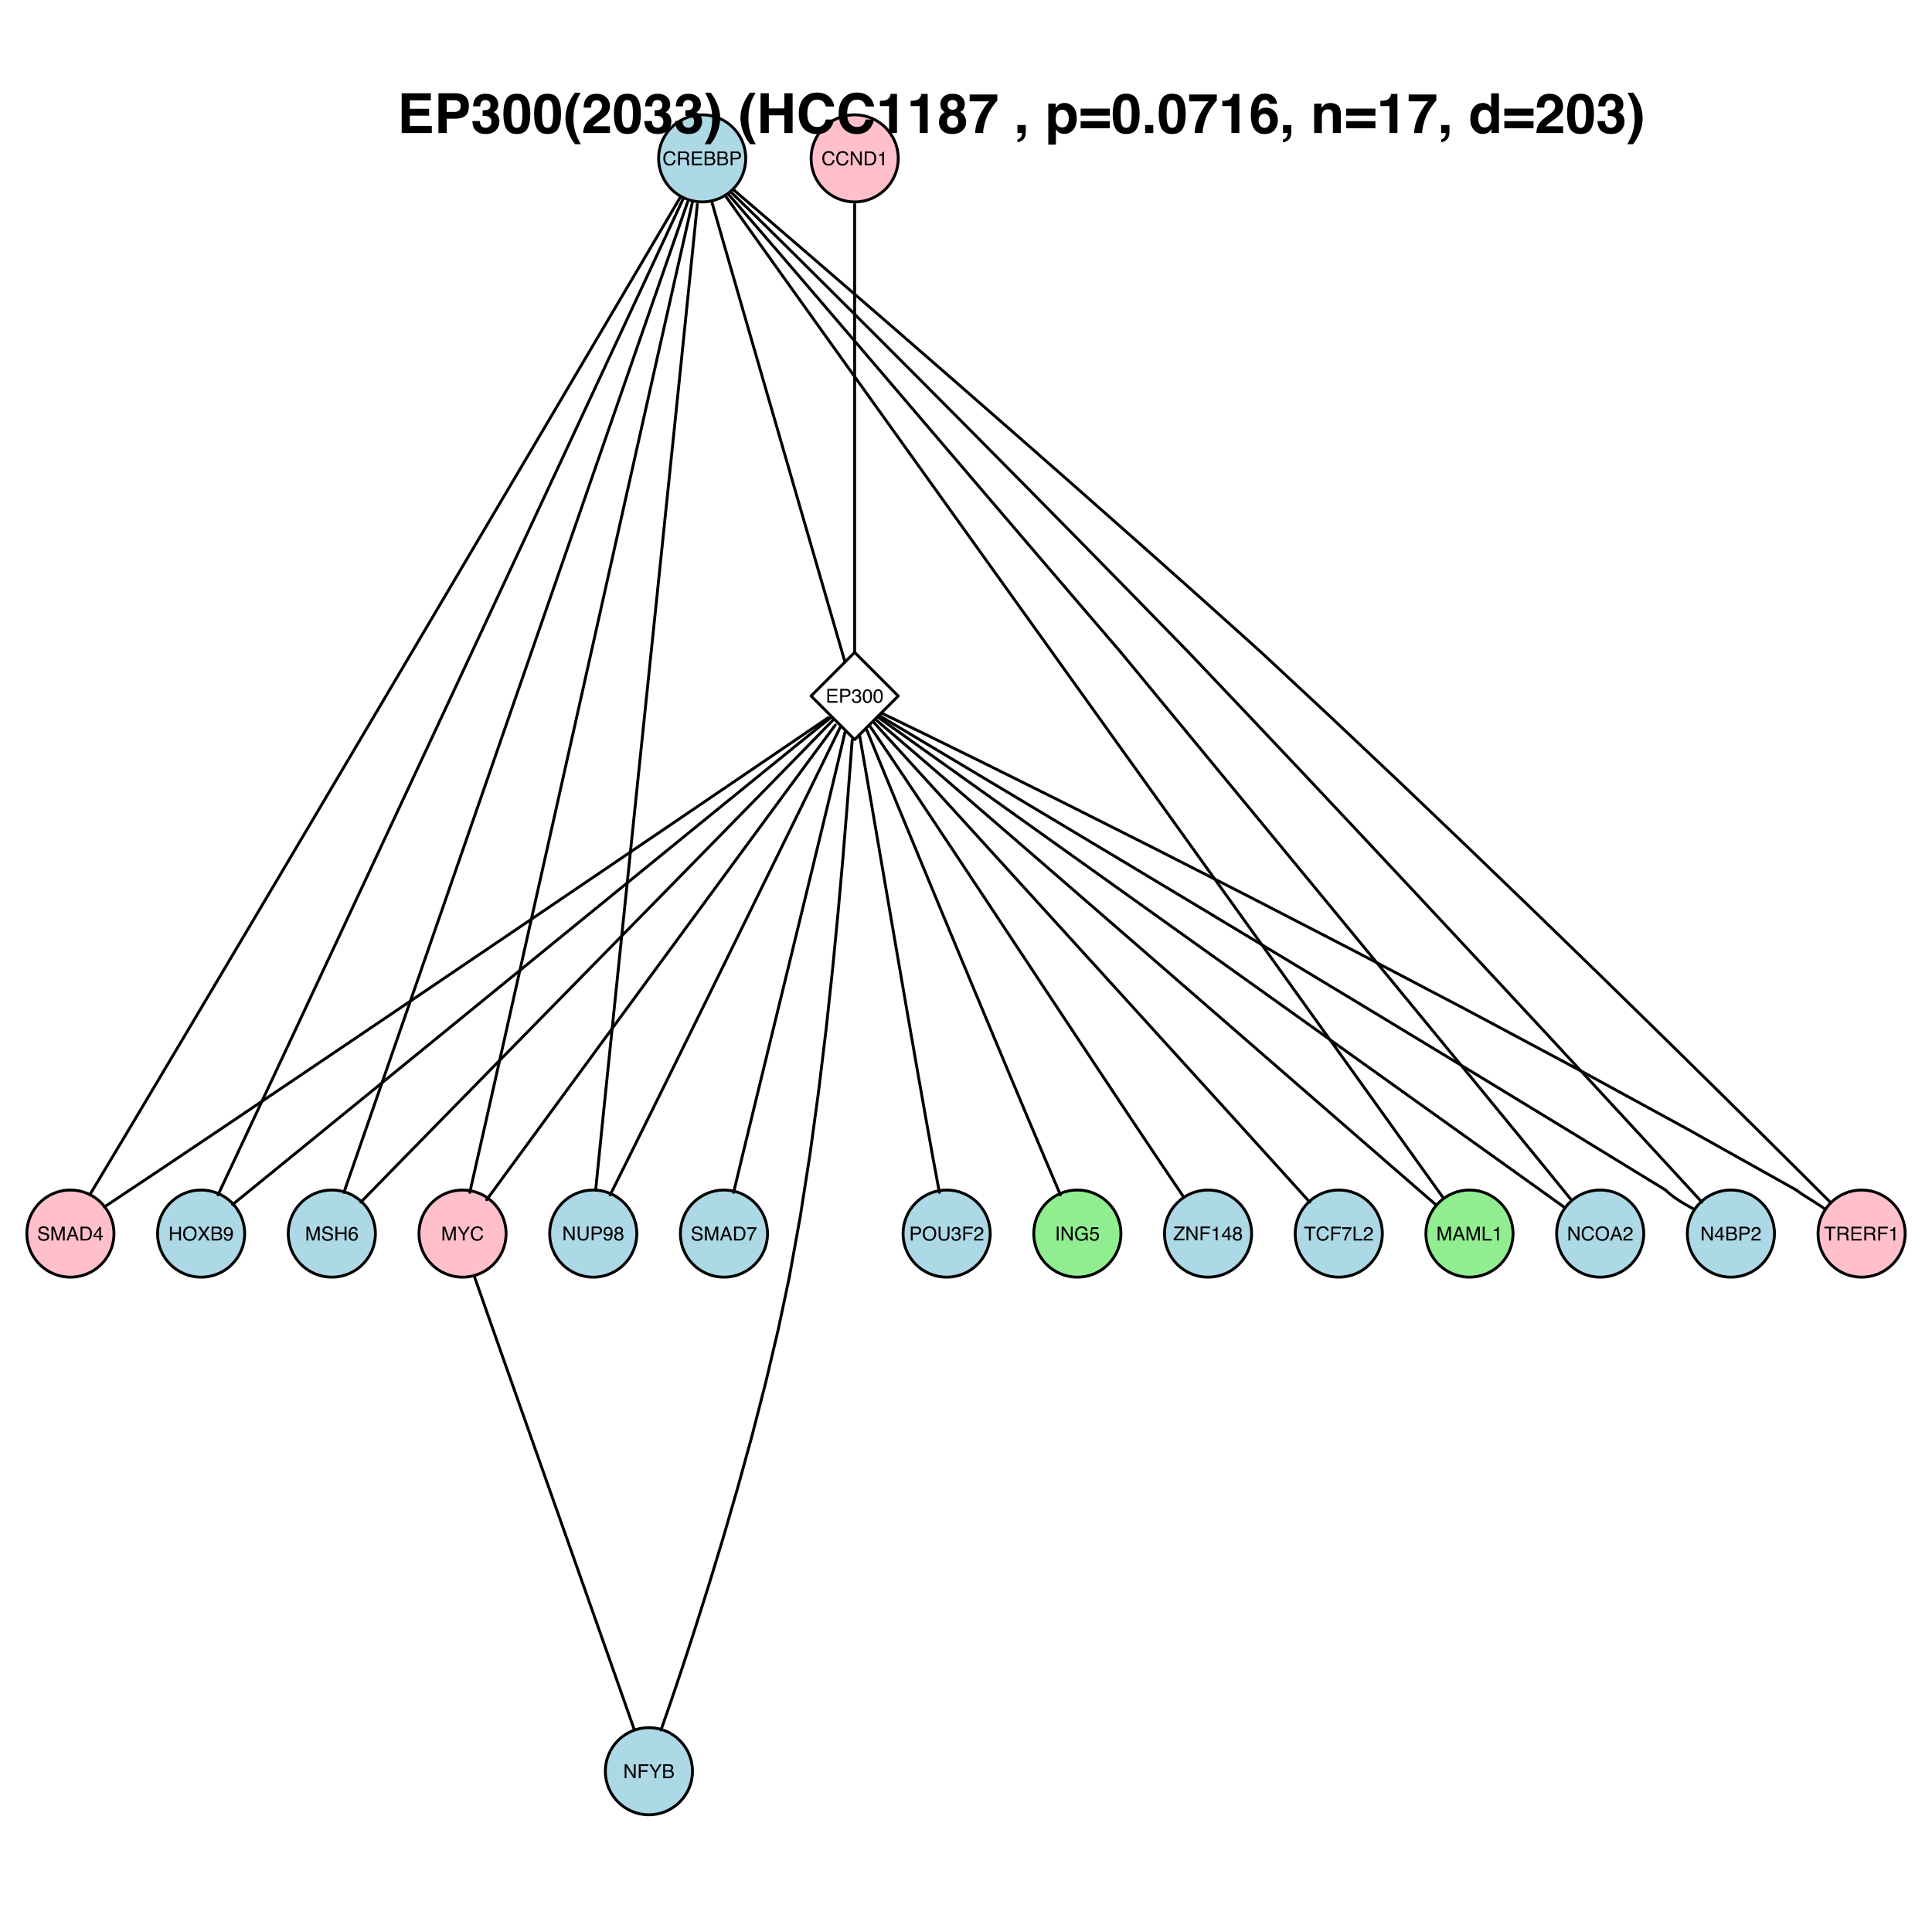 <?xml version="1.0" encoding="UTF-8"?>
<svg xmlns="http://www.w3.org/2000/svg" xmlns:xlink="http://www.w3.org/1999/xlink" width="504pt" height="504pt" viewBox="0 0 504 504" version="1.1">
<defs>
<g>
<symbol overflow="visible" id="glyph0-0">
<path style="stroke:none;" d="M 0.156 0 L 0.156 -3.609 L 3.031 -3.609 L 3.031 0 Z M 2.578 -0.453 L 2.578 -3.156 L 0.609 -3.156 L 0.609 -0.453 Z "/>
</symbol>
<symbol overflow="visible" id="glyph0-1">
<path style="stroke:none;" d="M 1.906 -3.703 C 2.363 -3.703 2.719 -3.582 2.969 -3.344 C 3.219 -3.102 3.359 -2.832 3.391 -2.531 L 2.906 -2.531 C 2.852 -2.758 2.742 -2.941 2.578 -3.078 C 2.422 -3.211 2.195 -3.281 1.906 -3.281 C 1.551 -3.281 1.266 -3.156 1.047 -2.906 C 0.828 -2.656 0.719 -2.273 0.719 -1.766 C 0.719 -1.336 0.816 -0.992 1.016 -0.734 C 1.211 -0.473 1.508 -0.344 1.906 -0.344 C 2.258 -0.344 2.531 -0.477 2.719 -0.75 C 2.82 -0.895 2.898 -1.086 2.953 -1.328 L 3.422 -1.328 C 3.379 -0.941 3.238 -0.625 3 -0.375 C 2.707 -0.062 2.32 0.094 1.844 0.094 C 1.426 0.094 1.07 -0.031 0.781 -0.281 C 0.406 -0.625 0.219 -1.145 0.219 -1.844 C 0.219 -2.375 0.359 -2.812 0.641 -3.156 C 0.941 -3.52 1.363 -3.703 1.906 -3.703 Z M 1.812 -3.703 Z "/>
</symbol>
<symbol overflow="visible" id="glyph0-2">
<path style="stroke:none;" d="M 0.391 -3.609 L 0.953 -3.609 L 2.781 -0.688 L 2.781 -3.609 L 3.25 -3.609 L 3.25 0 L 2.703 0 L 0.844 -2.922 L 0.844 0 L 0.391 0 Z M 1.781 -3.609 Z "/>
</symbol>
<symbol overflow="visible" id="glyph0-3">
<path style="stroke:none;" d="M 1.766 -0.422 C 1.93 -0.422 2.066 -0.438 2.172 -0.469 C 2.367 -0.531 2.523 -0.656 2.641 -0.844 C 2.734 -0.988 2.805 -1.172 2.859 -1.391 C 2.879 -1.535 2.891 -1.664 2.891 -1.781 C 2.891 -2.227 2.801 -2.57 2.625 -2.812 C 2.445 -3.062 2.16 -3.188 1.766 -3.188 L 0.891 -3.188 L 0.891 -0.422 Z M 0.406 -3.609 L 1.859 -3.609 C 2.359 -3.609 2.742 -3.43 3.016 -3.078 C 3.266 -2.766 3.391 -2.359 3.391 -1.859 C 3.391 -1.473 3.316 -1.129 3.172 -0.828 C 2.922 -0.273 2.484 0 1.859 0 L 0.406 0 Z "/>
</symbol>
<symbol overflow="visible" id="glyph0-4">
<path style="stroke:none;" d="M 0.484 -2.484 L 0.484 -2.828 C 0.797 -2.859 1.016 -2.91 1.141 -2.984 C 1.273 -3.055 1.375 -3.227 1.438 -3.5 L 1.781 -3.5 L 1.781 0 L 1.312 0 L 1.312 -2.484 Z "/>
</symbol>
<symbol overflow="visible" id="glyph0-5">
<path style="stroke:none;" d="M 2.062 -1.953 C 2.289 -1.953 2.473 -2 2.609 -2.094 C 2.742 -2.188 2.812 -2.352 2.812 -2.594 C 2.812 -2.844 2.719 -3.016 2.531 -3.109 C 2.426 -3.16 2.289 -3.188 2.125 -3.188 L 0.938 -3.188 L 0.938 -1.953 Z M 0.438 -3.609 L 2.109 -3.609 C 2.391 -3.609 2.617 -3.566 2.797 -3.484 C 3.129 -3.328 3.297 -3.047 3.297 -2.641 C 3.297 -2.422 3.25 -2.242 3.156 -2.109 C 3.07 -1.973 2.953 -1.863 2.797 -1.781 C 2.93 -1.719 3.035 -1.641 3.109 -1.547 C 3.18 -1.453 3.223 -1.301 3.234 -1.094 L 3.25 -0.609 C 3.25 -0.473 3.258 -0.367 3.281 -0.297 C 3.312 -0.18 3.363 -0.109 3.438 -0.078 L 3.438 0 L 2.844 0 C 2.82 -0.031 2.805 -0.066 2.797 -0.109 C 2.785 -0.16 2.781 -0.258 2.781 -0.406 L 2.75 -1 C 2.738 -1.238 2.648 -1.398 2.484 -1.484 C 2.391 -1.523 2.242 -1.547 2.047 -1.547 L 0.938 -1.547 L 0.938 0 L 0.438 0 Z "/>
</symbol>
<symbol overflow="visible" id="glyph0-6">
<path style="stroke:none;" d="M 0.438 -3.609 L 3.062 -3.609 L 3.062 -3.172 L 0.906 -3.172 L 0.906 -2.078 L 2.906 -2.078 L 2.906 -1.656 L 0.906 -1.656 L 0.906 -0.438 L 3.094 -0.438 L 3.094 0 L 0.438 0 Z M 1.766 -3.609 Z "/>
</symbol>
<symbol overflow="visible" id="glyph0-7">
<path style="stroke:none;" d="M 1.734 -2.078 C 1.941 -2.078 2.102 -2.109 2.219 -2.172 C 2.395 -2.254 2.484 -2.414 2.484 -2.656 C 2.484 -2.895 2.391 -3.051 2.203 -3.125 C 2.098 -3.176 1.938 -3.203 1.719 -3.203 L 0.844 -3.203 L 0.844 -2.078 Z M 1.906 -0.422 C 2.207 -0.422 2.422 -0.504 2.547 -0.672 C 2.629 -0.785 2.672 -0.922 2.672 -1.078 C 2.672 -1.336 2.551 -1.516 2.312 -1.609 C 2.188 -1.66 2.023 -1.688 1.828 -1.688 L 0.844 -1.688 L 0.844 -0.422 Z M 0.375 -3.609 L 1.922 -3.609 C 2.348 -3.609 2.648 -3.484 2.828 -3.234 C 2.93 -3.078 2.984 -2.906 2.984 -2.719 C 2.984 -2.488 2.914 -2.301 2.781 -2.156 C 2.719 -2.07 2.625 -2 2.5 -1.938 C 2.688 -1.875 2.82 -1.797 2.906 -1.703 C 3.07 -1.547 3.156 -1.328 3.156 -1.047 C 3.156 -0.816 3.082 -0.609 2.938 -0.422 C 2.719 -0.141 2.367 0 1.891 0 L 0.375 0 Z "/>
</symbol>
<symbol overflow="visible" id="glyph0-8">
<path style="stroke:none;" d="M 0.438 -3.609 L 2.047 -3.609 C 2.367 -3.609 2.629 -3.516 2.828 -3.328 C 3.023 -3.148 3.125 -2.898 3.125 -2.578 C 3.125 -2.297 3.035 -2.051 2.859 -1.844 C 2.68 -1.633 2.41 -1.531 2.047 -1.531 L 0.922 -1.531 L 0.922 0 L 0.438 0 Z M 2.625 -2.578 C 2.625 -2.836 2.531 -3.016 2.344 -3.109 C 2.227 -3.16 2.078 -3.188 1.891 -3.188 L 0.922 -3.188 L 0.922 -1.938 L 1.891 -1.938 C 2.109 -1.938 2.285 -1.984 2.422 -2.078 C 2.555 -2.172 2.625 -2.336 2.625 -2.578 Z "/>
</symbol>
<symbol overflow="visible" id="glyph0-9">
<path style="stroke:none;" d="M 1.312 0.094 C 0.895 0.094 0.594 -0.02 0.406 -0.25 C 0.219 -0.477 0.125 -0.754 0.125 -1.078 L 0.578 -1.078 C 0.598 -0.848 0.641 -0.68 0.703 -0.578 C 0.816 -0.398 1.023 -0.312 1.328 -0.312 C 1.566 -0.312 1.754 -0.375 1.891 -0.5 C 2.035 -0.625 2.109 -0.781 2.109 -0.969 C 2.109 -1.219 2.031 -1.391 1.875 -1.484 C 1.727 -1.578 1.523 -1.625 1.266 -1.625 C 1.234 -1.625 1.203 -1.625 1.172 -1.625 C 1.141 -1.625 1.109 -1.625 1.078 -1.625 L 1.078 -2.016 C 1.129 -2.004 1.172 -2 1.203 -2 C 1.234 -2 1.266 -2 1.297 -2 C 1.461 -2 1.598 -2.023 1.703 -2.078 C 1.891 -2.172 1.984 -2.336 1.984 -2.578 C 1.984 -2.742 1.922 -2.875 1.797 -2.969 C 1.672 -3.07 1.523 -3.125 1.359 -3.125 C 1.066 -3.125 0.863 -3.023 0.75 -2.828 C 0.688 -2.711 0.648 -2.555 0.641 -2.359 L 0.203 -2.359 C 0.203 -2.617 0.254 -2.844 0.359 -3.031 C 0.547 -3.352 0.863 -3.516 1.312 -3.516 C 1.676 -3.516 1.953 -3.438 2.141 -3.281 C 2.336 -3.125 2.438 -2.895 2.438 -2.594 C 2.438 -2.375 2.379 -2.195 2.266 -2.062 C 2.191 -1.977 2.098 -1.91 1.984 -1.859 C 2.172 -1.816 2.316 -1.723 2.422 -1.578 C 2.523 -1.43 2.578 -1.254 2.578 -1.047 C 2.578 -0.703 2.469 -0.426 2.25 -0.219 C 2.031 -0.008 1.719 0.094 1.312 0.094 Z "/>
</symbol>
<symbol overflow="visible" id="glyph0-10">
<path style="stroke:none;" d="M 1.359 -3.516 C 1.816 -3.516 2.145 -3.328 2.344 -2.953 C 2.5 -2.66 2.578 -2.266 2.578 -1.766 C 2.578 -1.285 2.508 -0.891 2.375 -0.578 C 2.164 -0.129 1.828 0.094 1.359 0.094 C 0.93 0.094 0.617 -0.086 0.422 -0.453 C 0.242 -0.754 0.156 -1.164 0.156 -1.688 C 0.156 -2.082 0.207 -2.426 0.312 -2.719 C 0.508 -3.25 0.859 -3.516 1.359 -3.516 Z M 1.359 -0.312 C 1.586 -0.312 1.77 -0.41 1.906 -0.609 C 2.039 -0.816 2.109 -1.195 2.109 -1.75 C 2.109 -2.145 2.055 -2.473 1.953 -2.734 C 1.859 -2.992 1.672 -3.125 1.391 -3.125 C 1.129 -3.125 0.938 -3 0.812 -2.75 C 0.695 -2.508 0.641 -2.148 0.641 -1.672 C 0.641 -1.305 0.676 -1.02 0.75 -0.812 C 0.863 -0.477 1.066 -0.312 1.359 -0.312 Z "/>
</symbol>
<symbol overflow="visible" id="glyph0-11">
<path style="stroke:none;" d="M 0.703 -1.172 C 0.711 -0.961 0.758 -0.797 0.844 -0.672 C 1.008 -0.43 1.297 -0.312 1.703 -0.312 C 1.891 -0.312 2.055 -0.336 2.203 -0.391 C 2.492 -0.484 2.641 -0.664 2.641 -0.938 C 2.641 -1.125 2.578 -1.258 2.453 -1.344 C 2.328 -1.426 2.133 -1.5 1.875 -1.562 L 1.391 -1.672 C 1.066 -1.742 0.836 -1.82 0.703 -1.906 C 0.473 -2.062 0.359 -2.289 0.359 -2.594 C 0.359 -2.914 0.469 -3.18 0.688 -3.391 C 0.914 -3.598 1.238 -3.703 1.656 -3.703 C 2.031 -3.703 2.348 -3.609 2.609 -3.422 C 2.879 -3.242 3.016 -2.953 3.016 -2.547 L 2.562 -2.547 C 2.531 -2.742 2.473 -2.895 2.391 -3 C 2.242 -3.188 1.992 -3.281 1.641 -3.281 C 1.348 -3.281 1.141 -3.219 1.016 -3.094 C 0.891 -2.969 0.828 -2.828 0.828 -2.672 C 0.828 -2.492 0.898 -2.363 1.047 -2.281 C 1.141 -2.227 1.359 -2.164 1.703 -2.094 L 2.219 -1.969 C 2.457 -1.914 2.645 -1.844 2.781 -1.75 C 3.008 -1.57 3.125 -1.328 3.125 -1.016 C 3.125 -0.609 2.977 -0.316 2.688 -0.141 C 2.395 0.023 2.055 0.109 1.672 0.109 C 1.223 0.109 0.867 -0.004 0.609 -0.234 C 0.359 -0.461 0.238 -0.773 0.25 -1.172 Z M 1.688 -3.703 Z "/>
</symbol>
<symbol overflow="visible" id="glyph0-12">
<path style="stroke:none;" d="M 0.375 -3.609 L 1.078 -3.609 L 2.109 -0.562 L 3.141 -3.609 L 3.828 -3.609 L 3.828 0 L 3.359 0 L 3.359 -2.125 C 3.359 -2.195 3.359 -2.316 3.359 -2.484 C 3.367 -2.66 3.375 -2.848 3.375 -3.047 L 2.344 0 L 1.859 0 L 0.828 -3.047 L 0.828 -2.938 C 0.828 -2.844 0.828 -2.703 0.828 -2.516 C 0.836 -2.336 0.844 -2.207 0.844 -2.125 L 0.844 0 L 0.375 0 Z "/>
</symbol>
<symbol overflow="visible" id="glyph0-13">
<path style="stroke:none;" d="M 2.234 -1.484 L 1.688 -3.078 L 1.109 -1.484 Z M 1.438 -3.609 L 1.984 -3.609 L 3.297 0 L 2.766 0 L 2.391 -1.078 L 0.969 -1.078 L 0.578 0 L 0.078 0 Z M 1.688 -3.609 Z "/>
</symbol>
<symbol overflow="visible" id="glyph0-14">
<path style="stroke:none;" d="M 1.656 -1.25 L 1.656 -2.844 L 0.531 -1.25 Z M 1.672 0 L 1.672 -0.859 L 0.125 -0.859 L 0.125 -1.297 L 1.734 -3.531 L 2.109 -3.531 L 2.109 -1.25 L 2.625 -1.25 L 2.625 -0.859 L 2.109 -0.859 L 2.109 0 Z "/>
</symbol>
<symbol overflow="visible" id="glyph0-15">
<path style="stroke:none;" d="M 2.625 -3.453 L 2.625 -3.078 C 2.52 -2.961 2.375 -2.77 2.188 -2.5 C 2 -2.227 1.832 -1.938 1.688 -1.625 C 1.539 -1.312 1.43 -1.031 1.359 -0.781 C 1.305 -0.625 1.242 -0.363 1.172 0 L 0.688 0 C 0.801 -0.664 1.047 -1.332 1.422 -2 C 1.648 -2.395 1.883 -2.734 2.125 -3.016 L 0.188 -3.016 L 0.188 -3.453 Z "/>
</symbol>
<symbol overflow="visible" id="glyph0-16">
<path style="stroke:none;" d="M 0.391 -3.609 L 0.891 -3.609 L 0.891 -2.125 L 2.766 -2.125 L 2.766 -3.609 L 3.266 -3.609 L 3.266 0 L 2.766 0 L 2.766 -1.688 L 0.891 -1.688 L 0.891 0 L 0.391 0 Z "/>
</symbol>
<symbol overflow="visible" id="glyph0-17">
<path style="stroke:none;" d="M 1.938 -3.703 C 2.57 -3.703 3.047 -3.5 3.359 -3.094 C 3.598 -2.77 3.719 -2.359 3.719 -1.859 C 3.719 -1.328 3.578 -0.879 3.297 -0.516 C 2.984 -0.098 2.531 0.109 1.938 0.109 C 1.375 0.109 0.938 -0.07 0.625 -0.438 C 0.344 -0.789 0.203 -1.238 0.203 -1.781 C 0.203 -2.27 0.32 -2.688 0.562 -3.031 C 0.875 -3.477 1.332 -3.703 1.938 -3.703 Z M 1.984 -0.328 C 2.422 -0.328 2.734 -0.484 2.922 -0.797 C 3.117 -1.109 3.219 -1.461 3.219 -1.859 C 3.219 -2.285 3.102 -2.625 2.875 -2.875 C 2.656 -3.133 2.352 -3.266 1.969 -3.266 C 1.594 -3.266 1.285 -3.133 1.047 -2.875 C 0.816 -2.625 0.703 -2.25 0.703 -1.75 C 0.703 -1.352 0.801 -1.016 1 -0.734 C 1.207 -0.461 1.535 -0.328 1.984 -0.328 Z M 1.953 -3.703 Z "/>
</symbol>
<symbol overflow="visible" id="glyph0-18">
<path style="stroke:none;" d="M 0.688 0 L 0.109 0 L 1.391 -1.844 L 0.188 -3.609 L 0.797 -3.609 L 1.719 -2.234 L 2.625 -3.609 L 3.219 -3.609 L 2 -1.844 L 3.266 0 L 2.672 0 L 1.688 -1.484 Z "/>
</symbol>
<symbol overflow="visible" id="glyph0-19">
<path style="stroke:none;" d="M 0.672 -0.844 C 0.68 -0.602 0.773 -0.438 0.953 -0.344 C 1.035 -0.289 1.133 -0.266 1.25 -0.266 C 1.469 -0.266 1.648 -0.352 1.797 -0.531 C 1.941 -0.707 2.047 -1.066 2.109 -1.609 C 2.016 -1.453 1.895 -1.344 1.75 -1.281 C 1.602 -1.219 1.445 -1.188 1.281 -1.188 C 0.938 -1.188 0.664 -1.289 0.469 -1.5 C 0.27 -1.707 0.172 -1.977 0.172 -2.312 C 0.172 -2.633 0.27 -2.914 0.469 -3.156 C 0.664 -3.395 0.953 -3.516 1.328 -3.516 C 1.848 -3.516 2.203 -3.285 2.391 -2.828 C 2.504 -2.578 2.562 -2.258 2.562 -1.875 C 2.562 -1.445 2.492 -1.066 2.359 -0.734 C 2.148 -0.18 1.785 0.094 1.266 0.094 C 0.922 0.094 0.66 0.004 0.484 -0.172 C 0.305 -0.348 0.219 -0.57 0.219 -0.844 Z M 1.344 -1.578 C 1.52 -1.578 1.676 -1.633 1.812 -1.75 C 1.957 -1.863 2.031 -2.062 2.031 -2.344 C 2.031 -2.602 1.961 -2.797 1.828 -2.922 C 1.703 -3.055 1.539 -3.125 1.344 -3.125 C 1.125 -3.125 0.953 -3.051 0.828 -2.906 C 0.703 -2.758 0.641 -2.566 0.641 -2.328 C 0.641 -2.098 0.691 -1.914 0.797 -1.781 C 0.91 -1.645 1.094 -1.578 1.344 -1.578 Z "/>
</symbol>
<symbol overflow="visible" id="glyph0-20">
<path style="stroke:none;" d="M 1.469 -3.531 C 1.863 -3.531 2.141 -3.426 2.297 -3.219 C 2.453 -3.02 2.531 -2.812 2.531 -2.594 L 2.094 -2.594 C 2.062 -2.738 2.02 -2.848 1.969 -2.922 C 1.852 -3.066 1.691 -3.141 1.484 -3.141 C 1.234 -3.141 1.035 -3.023 0.891 -2.797 C 0.742 -2.566 0.66 -2.242 0.641 -1.828 C 0.742 -1.973 0.875 -2.082 1.031 -2.156 C 1.164 -2.219 1.32 -2.25 1.5 -2.25 C 1.789 -2.25 2.047 -2.156 2.266 -1.969 C 2.492 -1.781 2.609 -1.5 2.609 -1.125 C 2.609 -0.812 2.504 -0.531 2.297 -0.281 C 2.086 -0.031 1.789 0.094 1.406 0.094 C 1.07 0.094 0.785 -0.031 0.547 -0.281 C 0.305 -0.531 0.188 -0.953 0.188 -1.547 C 0.188 -1.984 0.238 -2.352 0.344 -2.656 C 0.551 -3.238 0.926 -3.531 1.469 -3.531 Z M 1.438 -0.297 C 1.664 -0.297 1.836 -0.375 1.953 -0.531 C 2.078 -0.688 2.141 -0.875 2.141 -1.094 C 2.141 -1.27 2.086 -1.438 1.984 -1.594 C 1.879 -1.758 1.691 -1.844 1.422 -1.844 C 1.223 -1.844 1.051 -1.781 0.906 -1.656 C 0.77 -1.531 0.703 -1.344 0.703 -1.094 C 0.703 -0.863 0.766 -0.672 0.891 -0.516 C 1.023 -0.367 1.207 -0.297 1.438 -0.297 Z "/>
</symbol>
<symbol overflow="visible" id="glyph0-21">
<path style="stroke:none;" d="M 0.109 -3.609 L 0.672 -3.609 L 1.703 -1.875 L 2.75 -3.609 L 3.312 -3.609 L 1.953 -1.453 L 1.953 0 L 1.469 0 L 1.469 -1.453 Z M 1.719 -3.609 Z "/>
</symbol>
<symbol overflow="visible" id="glyph0-22">
<path style="stroke:none;" d="M 0.438 -3.609 L 2.938 -3.609 L 2.938 -3.172 L 0.922 -3.172 L 0.922 -2.078 L 2.688 -2.078 L 2.688 -1.641 L 0.922 -1.641 L 0.922 0 L 0.438 0 Z "/>
</symbol>
<symbol overflow="visible" id="glyph0-23">
<path style="stroke:none;" d="M 0.906 -3.609 L 0.906 -1.375 C 0.906 -1.113 0.957 -0.895 1.062 -0.719 C 1.207 -0.457 1.453 -0.328 1.797 -0.328 C 2.211 -0.328 2.492 -0.469 2.641 -0.75 C 2.723 -0.906 2.766 -1.113 2.766 -1.375 L 2.766 -3.609 L 3.266 -3.609 L 3.266 -1.578 C 3.266 -1.141 3.203 -0.801 3.078 -0.562 C 2.859 -0.125 2.445 0.094 1.844 0.094 C 1.227 0.094 0.812 -0.125 0.594 -0.562 C 0.477 -0.801 0.422 -1.141 0.422 -1.578 L 0.422 -3.609 Z M 1.844 -3.609 Z "/>
</symbol>
<symbol overflow="visible" id="glyph0-24">
<path style="stroke:none;" d="M 1.375 -2.047 C 1.562 -2.047 1.707 -2.098 1.812 -2.203 C 1.926 -2.316 1.984 -2.445 1.984 -2.594 C 1.984 -2.727 1.93 -2.848 1.828 -2.953 C 1.723 -3.066 1.566 -3.125 1.359 -3.125 C 1.141 -3.125 0.984 -3.066 0.891 -2.953 C 0.797 -2.848 0.75 -2.723 0.75 -2.578 C 0.75 -2.41 0.812 -2.281 0.938 -2.188 C 1.062 -2.094 1.207 -2.047 1.375 -2.047 Z M 1.391 -0.297 C 1.598 -0.297 1.77 -0.352 1.906 -0.469 C 2.039 -0.582 2.109 -0.75 2.109 -0.969 C 2.109 -1.188 2.035 -1.352 1.891 -1.469 C 1.754 -1.594 1.578 -1.656 1.359 -1.656 C 1.148 -1.656 0.977 -1.594 0.844 -1.469 C 0.707 -1.352 0.641 -1.191 0.641 -0.984 C 0.641 -0.797 0.703 -0.633 0.828 -0.5 C 0.953 -0.363 1.141 -0.297 1.391 -0.297 Z M 0.766 -1.875 C 0.641 -1.926 0.547 -1.988 0.484 -2.062 C 0.348 -2.188 0.281 -2.352 0.281 -2.562 C 0.281 -2.832 0.375 -3.062 0.562 -3.25 C 0.758 -3.438 1.031 -3.531 1.375 -3.531 C 1.719 -3.531 1.984 -3.441 2.172 -3.266 C 2.359 -3.086 2.453 -2.879 2.453 -2.641 C 2.453 -2.422 2.398 -2.242 2.297 -2.109 C 2.234 -2.023 2.133 -1.945 2 -1.875 C 2.145 -1.812 2.258 -1.734 2.344 -1.641 C 2.5 -1.484 2.578 -1.273 2.578 -1.016 C 2.578 -0.703 2.473 -0.438 2.266 -0.219 C 2.055 -0.008 1.766 0.094 1.391 0.094 C 1.047 0.094 0.754 0.004 0.516 -0.172 C 0.273 -0.359 0.156 -0.629 0.156 -0.984 C 0.156 -1.191 0.207 -1.367 0.312 -1.516 C 0.414 -1.672 0.566 -1.789 0.766 -1.875 Z "/>
</symbol>
<symbol overflow="visible" id="glyph0-25">
<path style="stroke:none;" d="M 0.156 0 C 0.176 -0.301 0.238 -0.562 0.344 -0.781 C 0.457 -1.008 0.672 -1.219 0.984 -1.406 L 1.453 -1.672 C 1.66 -1.797 1.812 -1.898 1.906 -1.984 C 2.031 -2.117 2.094 -2.273 2.094 -2.453 C 2.094 -2.66 2.031 -2.82 1.906 -2.938 C 1.789 -3.062 1.629 -3.125 1.422 -3.125 C 1.117 -3.125 0.91 -3.008 0.797 -2.781 C 0.734 -2.656 0.695 -2.484 0.688 -2.266 L 0.25 -2.266 C 0.25 -2.578 0.301 -2.828 0.406 -3.016 C 0.602 -3.359 0.941 -3.531 1.422 -3.531 C 1.828 -3.531 2.125 -3.422 2.312 -3.203 C 2.5 -2.984 2.594 -2.738 2.594 -2.469 C 2.594 -2.188 2.492 -1.945 2.297 -1.75 C 2.18 -1.633 1.973 -1.492 1.672 -1.328 L 1.344 -1.141 C 1.176 -1.055 1.047 -0.973 0.953 -0.891 C 0.797 -0.742 0.695 -0.586 0.656 -0.422 L 2.578 -0.422 L 2.578 0 Z "/>
</symbol>
<symbol overflow="visible" id="glyph0-26">
<path style="stroke:none;" d="M 0.391 -3.609 L 0.875 -3.609 L 0.875 -0.438 L 2.703 -0.438 L 2.703 0 L 0.391 0 Z "/>
</symbol>
<symbol overflow="visible" id="glyph0-27">
<path style="stroke:none;" d="M 0.5 -3.609 L 0.984 -3.609 L 0.984 0 L 0.5 0 Z "/>
</symbol>
<symbol overflow="visible" id="glyph0-28">
<path style="stroke:none;" d="M 1.938 -3.703 C 2.281 -3.703 2.578 -3.633 2.828 -3.5 C 3.18 -3.312 3.398 -2.984 3.484 -2.516 L 3 -2.516 C 2.938 -2.773 2.812 -2.961 2.625 -3.078 C 2.445 -3.203 2.219 -3.266 1.938 -3.266 C 1.602 -3.266 1.32 -3.141 1.094 -2.891 C 0.863 -2.641 0.75 -2.27 0.75 -1.781 C 0.75 -1.344 0.844 -0.988 1.031 -0.719 C 1.219 -0.457 1.523 -0.328 1.953 -0.328 C 2.273 -0.328 2.539 -0.422 2.75 -0.609 C 2.969 -0.797 3.078 -1.102 3.078 -1.531 L 1.953 -1.531 L 1.953 -1.938 L 3.547 -1.938 L 3.547 0 L 3.219 0 L 3.109 -0.469 C 2.941 -0.281 2.797 -0.156 2.672 -0.094 C 2.453 0.031 2.176 0.094 1.844 0.094 C 1.414 0.094 1.051 -0.039 0.75 -0.312 C 0.414 -0.664 0.25 -1.145 0.25 -1.75 C 0.25 -2.352 0.41 -2.832 0.734 -3.188 C 1.047 -3.531 1.445 -3.703 1.938 -3.703 Z M 1.859 -3.703 Z "/>
</symbol>
<symbol overflow="visible" id="glyph0-29">
<path style="stroke:none;" d="M 0.625 -0.891 C 0.656 -0.641 0.77 -0.469 0.969 -0.375 C 1.07 -0.32 1.195 -0.297 1.344 -0.297 C 1.602 -0.297 1.797 -0.379 1.922 -0.547 C 2.047 -0.711 2.109 -0.898 2.109 -1.109 C 2.109 -1.348 2.031 -1.535 1.875 -1.672 C 1.727 -1.805 1.551 -1.875 1.344 -1.875 C 1.188 -1.875 1.051 -1.844 0.938 -1.781 C 0.832 -1.727 0.742 -1.648 0.672 -1.547 L 0.297 -1.562 L 0.562 -3.453 L 2.391 -3.453 L 2.391 -3.031 L 0.891 -3.031 L 0.734 -2.047 C 0.816 -2.109 0.895 -2.156 0.969 -2.188 C 1.102 -2.25 1.254 -2.281 1.422 -2.281 C 1.742 -2.281 2.016 -2.176 2.234 -1.969 C 2.461 -1.758 2.578 -1.492 2.578 -1.172 C 2.578 -0.836 2.473 -0.539 2.266 -0.281 C 2.066 -0.031 1.742 0.094 1.297 0.094 C 1.004 0.094 0.75 0.016 0.531 -0.141 C 0.312 -0.305 0.188 -0.555 0.156 -0.891 Z "/>
</symbol>
<symbol overflow="visible" id="glyph0-30">
<path style="stroke:none;" d="M 0.109 -0.406 L 2.328 -3.172 L 0.281 -3.172 L 0.281 -3.609 L 2.953 -3.609 L 2.953 -3.188 L 0.734 -0.438 L 2.953 -0.438 L 2.953 0 L 0.109 0 Z M 1.625 -3.609 Z "/>
</symbol>
<symbol overflow="visible" id="glyph0-31">
<path style="stroke:none;" d="M 3.016 -3.609 L 3.016 -3.172 L 1.797 -3.172 L 1.797 0 L 1.297 0 L 1.297 -3.172 L 0.078 -3.172 L 0.078 -3.609 Z "/>
</symbol>
<symbol overflow="visible" id="glyph1-0">
<path style="stroke:none;" d="M 1.078 0 L 1.078 -10.375 L 9.438 -10.375 L 9.438 0 Z M 8.141 -1.297 L 8.141 -9.078 L 2.375 -9.078 L 2.375 -1.297 Z "/>
</symbol>
<symbol overflow="visible" id="glyph1-1">
<path style="stroke:none;" d="M 8.766 -8.531 L 3.281 -8.531 L 3.281 -6.328 L 8.312 -6.328 L 8.312 -4.531 L 3.281 -4.531 L 3.281 -1.859 L 9.016 -1.859 L 9.016 0 L 1.156 0 L 1.156 -10.375 L 8.766 -10.375 Z "/>
</symbol>
<symbol overflow="visible" id="glyph1-2">
<path style="stroke:none;" d="M 6.938 -7.062 C 6.938 -7.602 6.789 -7.988 6.5 -8.219 C 6.219 -8.445 5.82 -8.562 5.312 -8.562 L 3.297 -8.562 L 3.297 -5.516 L 5.312 -5.516 C 5.82 -5.516 6.219 -5.641 6.5 -5.891 C 6.789 -6.141 6.938 -6.531 6.938 -7.062 Z M 9.078 -7.078 C 9.078 -5.859 8.766 -4.992 8.141 -4.484 C 7.523 -3.984 6.645 -3.734 5.5 -3.734 L 3.297 -3.734 L 3.297 0 L 1.141 0 L 1.141 -10.375 L 5.656 -10.375 C 6.695 -10.375 7.523 -10.102 8.141 -9.562 C 8.766 -9.031 9.078 -8.203 9.078 -7.078 Z "/>
</symbol>
<symbol overflow="visible" id="glyph1-3">
<path style="stroke:none;" d="M 2.344 -3.125 C 2.344 -2.719 2.41 -2.383 2.547 -2.125 C 2.785 -1.625 3.227 -1.375 3.875 -1.375 C 4.27 -1.375 4.613 -1.508 4.906 -1.781 C 5.195 -2.051 5.344 -2.441 5.344 -2.953 C 5.344 -3.617 5.07 -4.066 4.531 -4.297 C 4.219 -4.422 3.727 -4.484 3.062 -4.484 L 3.062 -5.922 C 3.719 -5.93 4.176 -5.992 4.438 -6.109 C 4.875 -6.305 5.094 -6.703 5.094 -7.297 C 5.094 -7.691 4.977 -8.008 4.75 -8.25 C 4.531 -8.488 4.211 -8.609 3.797 -8.609 C 3.328 -8.609 2.977 -8.457 2.75 -8.156 C 2.531 -7.863 2.426 -7.469 2.438 -6.969 L 0.562 -6.969 C 0.582 -7.469 0.672 -7.945 0.828 -8.406 C 0.984 -8.801 1.238 -9.172 1.594 -9.516 C 1.852 -9.754 2.164 -9.938 2.531 -10.062 C 2.895 -10.188 3.336 -10.25 3.859 -10.25 C 4.836 -10.25 5.625 -9.992 6.219 -9.484 C 6.82 -8.984 7.125 -8.312 7.125 -7.469 C 7.125 -6.863 6.941 -6.352 6.578 -5.938 C 6.359 -5.688 6.125 -5.516 5.875 -5.422 C 6.062 -5.422 6.328 -5.258 6.672 -4.938 C 7.18 -4.469 7.438 -3.82 7.438 -3 C 7.438 -2.133 7.133 -1.375 6.531 -0.719 C 5.938 -0.07 5.055 0.25 3.891 0.25 C 2.441 0.25 1.438 -0.219 0.875 -1.156 C 0.57 -1.656 0.406 -2.312 0.375 -3.125 Z "/>
</symbol>
<symbol overflow="visible" id="glyph1-4">
<path style="stroke:none;" d="M 2.5 -5 C 2.5 -3.832 2.594 -2.938 2.781 -2.312 C 2.977 -1.688 3.375 -1.375 3.969 -1.375 C 4.562 -1.375 4.953 -1.688 5.141 -2.312 C 5.328 -2.938 5.422 -3.832 5.422 -5 C 5.422 -6.227 5.328 -7.133 5.141 -7.719 C 4.953 -8.312 4.562 -8.609 3.969 -8.609 C 3.375 -8.609 2.977 -8.312 2.781 -7.719 C 2.594 -7.133 2.5 -6.227 2.5 -5 Z M 3.969 -10.266 C 5.27 -10.266 6.18 -9.805 6.703 -8.891 C 7.223 -7.984 7.484 -6.688 7.484 -5 C 7.484 -3.312 7.223 -2.016 6.703 -1.109 C 6.18 -0.203 5.27 0.25 3.969 0.25 C 2.664 0.25 1.754 -0.203 1.234 -1.109 C 0.711 -2.016 0.453 -3.312 0.453 -5 C 0.453 -6.688 0.711 -7.984 1.234 -8.891 C 1.754 -9.805 2.664 -10.266 3.969 -10.266 Z "/>
</symbol>
<symbol overflow="visible" id="glyph1-5">
<path style="stroke:none;" d="M 1.453 -7.75 C 1.816 -8.613 2.359 -9.539 3.078 -10.531 L 4.594 -10.531 L 4.156 -9.75 C 3.562 -8.664 3.148 -7.531 2.922 -6.344 C 2.773 -5.562 2.703 -4.711 2.703 -3.797 C 2.703 -2.359 2.91 -1.039 3.328 0.156 C 3.566 0.875 4 1.789 4.625 2.906 L 3.141 2.906 L 2.641 2.219 C 2.316 1.812 1.973 1.195 1.609 0.375 C 0.953 -1.082 0.625 -2.516 0.625 -3.922 C 0.625 -5.211 0.898 -6.488 1.453 -7.75 Z "/>
</symbol>
<symbol overflow="visible" id="glyph1-6">
<path style="stroke:none;" d="M 0.453 0 C 0.473 -0.727 0.629 -1.395 0.922 -2 C 1.203 -2.688 1.879 -3.41 2.953 -4.172 C 3.867 -4.828 4.461 -5.297 4.734 -5.578 C 5.148 -6.023 5.359 -6.516 5.359 -7.047 C 5.359 -7.484 5.238 -7.844 5 -8.125 C 4.77 -8.406 4.43 -8.547 3.984 -8.547 C 3.367 -8.547 2.953 -8.32 2.734 -7.875 C 2.609 -7.613 2.535 -7.195 2.516 -6.625 L 0.562 -6.625 C 0.594 -7.488 0.75 -8.188 1.031 -8.719 C 1.57 -9.738 2.523 -10.25 3.891 -10.25 C 4.961 -10.25 5.816 -9.945 6.453 -9.344 C 7.098 -8.75 7.422 -7.961 7.422 -6.984 C 7.422 -6.223 7.191 -5.551 6.734 -4.969 C 6.441 -4.57 5.957 -4.141 5.281 -3.672 L 4.484 -3.094 C 3.984 -2.738 3.641 -2.477 3.453 -2.312 C 3.266 -2.156 3.109 -1.973 2.984 -1.766 L 7.438 -1.766 L 7.438 0 Z "/>
</symbol>
<symbol overflow="visible" id="glyph1-7">
<path style="stroke:none;" d="M 1.688 -10.531 C 2.406 -9.539 2.945 -8.613 3.312 -7.75 C 3.863 -6.488 4.141 -5.211 4.141 -3.922 C 4.141 -2.516 3.816 -1.082 3.172 0.375 C 2.797 1.195 2.445 1.812 2.125 2.219 L 1.625 2.906 L 0.141 2.906 C 0.766 1.789 1.195 0.875 1.438 0.156 C 1.852 -1.039 2.062 -2.359 2.062 -3.797 C 2.062 -4.711 1.988 -5.562 1.844 -6.344 C 1.613 -7.531 1.203 -8.664 0.609 -9.75 L 0.188 -10.531 Z "/>
</symbol>
<symbol overflow="visible" id="glyph1-8">
<path style="stroke:none;" d=""/>
</symbol>
<symbol overflow="visible" id="glyph1-9">
<path style="stroke:none;" d="M 1.078 0 L 1.078 -10.375 L 3.234 -10.375 L 3.234 -6.422 L 7.281 -6.422 L 7.281 -10.375 L 9.438 -10.375 L 9.438 0 L 7.281 0 L 7.281 -4.625 L 3.234 -4.625 L 3.234 0 Z "/>
</symbol>
<symbol overflow="visible" id="glyph1-10">
<path style="stroke:none;" d="M 0.641 -5.094 C 0.641 -6.906 1.129 -8.301 2.109 -9.281 C 2.953 -10.133 4.023 -10.562 5.328 -10.562 C 7.066 -10.562 8.344 -9.988 9.156 -8.844 C 9.594 -8.207 9.832 -7.566 9.875 -6.922 L 7.703 -6.922 C 7.555 -7.41 7.375 -7.785 7.156 -8.047 C 6.758 -8.492 6.176 -8.719 5.406 -8.719 C 4.625 -8.719 4.004 -8.398 3.547 -7.766 C 3.086 -7.129 2.859 -6.227 2.859 -5.062 C 2.859 -3.895 3.098 -3.02 3.578 -2.438 C 4.066 -1.863 4.68 -1.578 5.422 -1.578 C 6.18 -1.578 6.758 -1.828 7.156 -2.328 C 7.375 -2.598 7.555 -3 7.703 -3.531 L 9.844 -3.531 C 9.656 -2.406 9.176 -1.488 8.406 -0.781 C 7.633 -0.07 6.645 0.281 5.438 0.281 C 3.945 0.281 2.773 -0.191 1.922 -1.141 C 1.066 -2.109 0.641 -3.426 0.641 -5.094 Z M 5.266 -10.688 Z "/>
</symbol>
<symbol overflow="visible" id="glyph1-11">
<path style="stroke:none;" d="M 1 -7.031 L 1 -8.406 C 1.633 -8.426 2.078 -8.469 2.328 -8.531 C 2.734 -8.613 3.062 -8.789 3.312 -9.062 C 3.488 -9.238 3.617 -9.484 3.703 -9.797 C 3.754 -9.973 3.781 -10.109 3.781 -10.203 L 5.453 -10.203 L 5.453 0 L 3.391 0 L 3.391 -7.031 Z "/>
</symbol>
<symbol overflow="visible" id="glyph1-12">
<path style="stroke:none;" d="M 2.469 -2.969 C 2.469 -2.457 2.598 -2.062 2.859 -1.781 C 3.117 -1.508 3.477 -1.375 3.938 -1.375 C 4.395 -1.375 4.754 -1.508 5.016 -1.781 C 5.273 -2.062 5.406 -2.457 5.406 -2.969 C 5.406 -3.488 5.27 -3.879 5 -4.141 C 4.738 -4.41 4.383 -4.547 3.938 -4.547 C 3.477 -4.547 3.117 -4.41 2.859 -4.141 C 2.598 -3.879 2.469 -3.488 2.469 -2.969 Z M 0.375 -2.828 C 0.375 -3.398 0.504 -3.914 0.766 -4.375 C 1.023 -4.844 1.406 -5.195 1.906 -5.438 C 1.414 -5.758 1.098 -6.109 0.953 -6.484 C 0.805 -6.867 0.734 -7.227 0.734 -7.562 C 0.734 -8.312 1.008 -8.945 1.562 -9.469 C 2.125 -9.988 2.914 -10.25 3.938 -10.25 C 4.945 -10.25 5.727 -9.988 6.281 -9.469 C 6.844 -8.945 7.125 -8.312 7.125 -7.562 C 7.125 -7.227 7.051 -6.867 6.906 -6.484 C 6.758 -6.109 6.441 -5.781 5.953 -5.5 C 6.453 -5.219 6.828 -4.844 7.078 -4.375 C 7.336 -3.914 7.469 -3.398 7.469 -2.828 C 7.469 -1.973 7.148 -1.242 6.516 -0.641 C 5.879 -0.035 4.988 0.266 3.844 0.266 C 2.707 0.266 1.844 -0.035 1.25 -0.641 C 0.664 -1.242 0.375 -1.973 0.375 -2.828 Z M 2.641 -7.344 C 2.641 -6.969 2.754 -6.66 2.984 -6.422 C 3.211 -6.191 3.531 -6.078 3.938 -6.078 C 4.344 -6.078 4.656 -6.191 4.875 -6.422 C 5.102 -6.66 5.219 -6.969 5.219 -7.344 C 5.219 -7.75 5.102 -8.062 4.875 -8.281 C 4.656 -8.508 4.344 -8.625 3.938 -8.625 C 3.531 -8.625 3.211 -8.508 2.984 -8.281 C 2.754 -8.062 2.641 -7.75 2.641 -7.344 Z "/>
</symbol>
<symbol overflow="visible" id="glyph1-13">
<path style="stroke:none;" d="M 7.594 -8.5 C 7.289 -8.195 6.875 -7.664 6.344 -6.906 C 5.812 -6.156 5.363 -5.379 5 -4.578 C 4.719 -3.941 4.461 -3.164 4.234 -2.25 C 4.004 -1.332 3.891 -0.582 3.891 0 L 1.797 0 C 1.859 -1.832 2.461 -3.734 3.609 -5.703 C 4.336 -6.93 4.953 -7.785 5.453 -8.266 L 0.359 -8.266 L 0.391 -10.062 L 7.594 -10.062 Z "/>
</symbol>
<symbol overflow="visible" id="glyph1-14">
<path style="stroke:none;" d="M 0.828 1.672 C 1.234 1.555 1.531 1.363 1.719 1.094 C 1.906 0.832 2.016 0.469 2.047 0 L 0.828 0 L 0.828 -2.094 L 3 -2.094 L 3 -0.281 C 3 0.039 2.957 0.375 2.875 0.719 C 2.789 1.062 2.633 1.363 2.406 1.625 C 2.156 1.895 1.859 2.098 1.516 2.234 C 1.18 2.367 0.953 2.438 0.828 2.438 Z "/>
</symbol>
<symbol overflow="visible" id="glyph1-15">
<path style="stroke:none;" d="M 6.219 -3.828 C 6.219 -4.422 6.082 -4.941 5.812 -5.391 C 5.539 -5.848 5.102 -6.078 4.5 -6.078 C 3.77 -6.078 3.27 -5.734 3 -5.047 C 2.863 -4.68 2.797 -4.219 2.797 -3.656 C 2.797 -2.77 3.031 -2.145 3.5 -1.781 C 3.781 -1.57 4.113 -1.469 4.5 -1.469 C 5.062 -1.469 5.488 -1.68 5.781 -2.109 C 6.07 -2.535 6.219 -3.109 6.219 -3.828 Z M 5.078 -7.844 C 5.973 -7.844 6.727 -7.508 7.344 -6.844 C 7.969 -6.188 8.281 -5.219 8.281 -3.938 C 8.281 -2.582 7.977 -1.551 7.375 -0.844 C 6.77 -0.133 5.988 0.219 5.031 0.219 C 4.414 0.219 3.91 0.066 3.516 -0.234 C 3.285 -0.41 3.066 -0.66 2.859 -0.984 L 2.859 3.016 L 0.875 3.016 L 0.875 -7.672 L 2.797 -7.672 L 2.797 -6.531 C 3.016 -6.863 3.242 -7.129 3.484 -7.328 C 3.93 -7.672 4.461 -7.844 5.078 -7.844 Z "/>
</symbol>
<symbol overflow="visible" id="glyph1-16">
<path style="stroke:none;" d="M 8.125 -6.375 L 8.125 -4.531 L 0.516 -4.531 L 0.516 -6.375 Z M 8.125 -3.094 L 8.125 -1.25 L 0.516 -1.25 L 0.516 -3.094 Z "/>
</symbol>
<symbol overflow="visible" id="glyph1-17">
<path style="stroke:none;" d="M 0.906 -2.094 L 3.031 -2.094 L 3.031 0 L 0.906 0 Z "/>
</symbol>
<symbol overflow="visible" id="glyph1-18">
<path style="stroke:none;" d="M 2.469 -3.234 C 2.469 -2.68 2.613 -2.227 2.906 -1.875 C 3.195 -1.531 3.57 -1.359 4.031 -1.359 C 4.477 -1.359 4.828 -1.523 5.078 -1.859 C 5.336 -2.203 5.469 -2.641 5.469 -3.172 C 5.469 -3.766 5.32 -4.219 5.031 -4.531 C 4.738 -4.852 4.379 -5.016 3.953 -5.016 C 3.617 -5.016 3.316 -4.91 3.047 -4.703 C 2.66 -4.398 2.469 -3.91 2.469 -3.234 Z M 5.281 -7.625 C 5.281 -7.789 5.219 -7.973 5.094 -8.172 C 4.875 -8.492 4.547 -8.656 4.109 -8.656 C 3.461 -8.656 3 -8.289 2.719 -7.562 C 2.57 -7.156 2.469 -6.555 2.406 -5.766 C 2.656 -6.066 2.941 -6.285 3.266 -6.422 C 3.598 -6.555 3.977 -6.625 4.406 -6.625 C 5.312 -6.625 6.051 -6.316 6.625 -5.703 C 7.207 -5.086 7.5 -4.301 7.5 -3.344 C 7.5 -2.383 7.211 -1.539 6.641 -0.812 C 6.078 -0.094 5.195 0.266 4 0.266 C 2.719 0.266 1.77 -0.27 1.156 -1.344 C 0.688 -2.188 0.453 -3.27 0.453 -4.594 C 0.453 -5.375 0.484 -6.008 0.547 -6.5 C 0.66 -7.363 0.891 -8.082 1.234 -8.656 C 1.523 -9.145 1.906 -9.539 2.375 -9.844 C 2.844 -10.145 3.406 -10.297 4.062 -10.297 C 5.008 -10.297 5.766 -10.051 6.328 -9.562 C 6.891 -9.082 7.207 -8.438 7.281 -7.625 Z "/>
</symbol>
<symbol overflow="visible" id="glyph1-19">
<path style="stroke:none;" d="M 5.188 -7.844 C 5.977 -7.844 6.625 -7.633 7.125 -7.219 C 7.633 -6.812 7.891 -6.125 7.891 -5.156 L 7.891 0 L 5.828 0 L 5.828 -4.656 C 5.828 -5.062 5.773 -5.375 5.672 -5.594 C 5.473 -5.988 5.098 -6.188 4.547 -6.188 C 3.867 -6.188 3.398 -5.895 3.141 -5.312 C 3.016 -5.008 2.953 -4.625 2.953 -4.156 L 2.953 0 L 0.953 0 L 0.953 -7.656 L 2.891 -7.656 L 2.891 -6.531 C 3.141 -6.926 3.379 -7.211 3.609 -7.391 C 4.023 -7.691 4.551 -7.844 5.188 -7.844 Z M 4.453 -7.875 Z "/>
</symbol>
<symbol overflow="visible" id="glyph1-20">
<path style="stroke:none;" d="M 3.766 -7.844 C 4.223 -7.844 4.633 -7.738 5 -7.531 C 5.363 -7.332 5.656 -7.055 5.875 -6.703 L 5.875 -10.359 L 7.906 -10.359 L 7.906 0 L 5.969 0 L 5.969 -1.062 C 5.676 -0.602 5.348 -0.27 4.984 -0.062 C 4.617 0.133 4.164 0.234 3.625 0.234 C 2.727 0.234 1.973 -0.125 1.359 -0.844 C 0.742 -1.57 0.438 -2.504 0.438 -3.641 C 0.438 -4.941 0.738 -5.969 1.344 -6.719 C 1.945 -7.469 2.754 -7.844 3.766 -7.844 Z M 4.203 -1.453 C 4.766 -1.453 5.191 -1.66 5.484 -2.078 C 5.785 -2.504 5.938 -3.051 5.938 -3.719 C 5.938 -4.656 5.695 -5.328 5.219 -5.734 C 4.938 -5.973 4.602 -6.094 4.219 -6.094 C 3.625 -6.094 3.191 -5.867 2.922 -5.422 C 2.648 -4.984 2.516 -4.438 2.516 -3.781 C 2.516 -3.07 2.648 -2.504 2.922 -2.078 C 3.203 -1.66 3.629 -1.453 4.203 -1.453 Z "/>
</symbol>
</g>
</defs>
<g id="surface13253">
<rect x="0" y="0" width="504" height="504" style="fill:rgb(100%,100%,100%);fill-opacity:1;stroke:none;"/>
<path style="fill-rule:nonzero;fill:rgb(100%,75.294%,79.608%);fill-opacity:1;stroke-width:0.75;stroke-linecap:round;stroke-linejoin:round;stroke:rgb(0%,0%,0%);stroke-opacity:1;stroke-miterlimit:10;" d="M 234.32 41.312 C 234.32 47.59 229.23 52.68 222.953 52.68 C 216.676 52.68 211.586 47.59 211.586 41.312 C 211.586 35.035 216.676 29.949 222.953 29.949 C 229.23 29.949 234.32 35.035 234.32 41.312 "/>
<path style="fill-rule:nonzero;fill:rgb(67.843%,84.706%,90.196%);fill-opacity:1;stroke-width:0.75;stroke-linecap:round;stroke-linejoin:round;stroke:rgb(0%,0%,0%);stroke-opacity:1;stroke-miterlimit:10;" d="M 194.539 41.312 C 194.539 47.59 189.449 52.68 183.172 52.68 C 176.895 52.68 171.809 47.59 171.809 41.312 C 171.809 35.035 176.895 29.949 183.172 29.949 C 189.449 29.949 194.539 35.035 194.539 41.312 "/>
<path style="fill-rule:nonzero;fill:rgb(100%,75.294%,79.608%);fill-opacity:1;stroke-width:0.75;stroke-linecap:round;stroke-linejoin:round;stroke:rgb(0%,0%,0%);stroke-opacity:1;stroke-miterlimit:10;" d="M 29.73 321.809 C 29.73 328.086 24.645 333.172 18.367 333.172 C 12.09 333.172 7 328.086 7 321.809 C 7 315.531 12.09 310.441 18.367 310.441 C 24.645 310.441 29.73 315.531 29.73 321.809 "/>
<path style="fill-rule:nonzero;fill:rgb(67.843%,84.706%,90.196%);fill-opacity:1;stroke-width:0.75;stroke-linecap:round;stroke-linejoin:round;stroke:rgb(0%,0%,0%);stroke-opacity:1;stroke-miterlimit:10;" d="M 200.223 321.809 C 200.223 328.086 195.133 333.172 188.855 333.172 C 182.578 333.172 177.488 328.086 177.488 321.809 C 177.488 315.531 182.578 310.441 188.855 310.441 C 195.133 310.441 200.223 315.531 200.223 321.809 "/>
<path style="fill-rule:nonzero;fill:rgb(67.843%,84.706%,90.196%);fill-opacity:1;stroke-width:0.75;stroke-linecap:round;stroke-linejoin:round;stroke:rgb(0%,0%,0%);stroke-opacity:1;stroke-miterlimit:10;" d="M 63.828 321.809 C 63.828 328.086 58.742 333.172 52.465 333.172 C 46.188 333.172 41.098 328.086 41.098 321.809 C 41.098 315.531 46.188 310.441 52.465 310.441 C 58.742 310.441 63.828 315.531 63.828 321.809 "/>
<path style="fill-rule:nonzero;fill:rgb(67.843%,84.706%,90.196%);fill-opacity:1;stroke-width:0.75;stroke-linecap:round;stroke-linejoin:round;stroke:rgb(0%,0%,0%);stroke-opacity:1;stroke-miterlimit:10;" d="M 97.93 321.809 C 97.93 328.086 92.84 333.172 86.562 333.172 C 80.285 333.172 75.195 328.086 75.195 321.809 C 75.195 315.531 80.285 310.441 86.562 310.441 C 92.84 310.441 97.93 315.531 97.93 321.809 "/>
<path style="fill-rule:nonzero;fill:rgb(100%,75.294%,79.608%);fill-opacity:1;stroke-width:0.75;stroke-linecap:round;stroke-linejoin:round;stroke:rgb(0%,0%,0%);stroke-opacity:1;stroke-miterlimit:10;" d="M 132.027 321.809 C 132.027 328.086 126.938 333.172 120.66 333.172 C 114.383 333.172 109.293 328.086 109.293 321.809 C 109.293 315.531 114.383 310.441 120.66 310.441 C 126.938 310.441 132.027 315.531 132.027 321.809 "/>
<path style="fill-rule:nonzero;fill:rgb(67.843%,84.706%,90.196%);fill-opacity:1;stroke-width:0.75;stroke-linecap:round;stroke-linejoin:round;stroke:rgb(0%,0%,0%);stroke-opacity:1;stroke-miterlimit:10;" d="M 180.648 462.055 C 180.648 468.332 175.559 473.422 169.281 473.422 C 163.004 473.422 157.914 468.332 157.914 462.055 C 157.914 455.777 163.004 450.688 169.281 450.688 C 175.559 450.688 180.648 455.777 180.648 462.055 "/>
<path style="fill-rule:nonzero;fill:rgb(67.843%,84.706%,90.196%);fill-opacity:1;stroke-width:0.75;stroke-linecap:round;stroke-linejoin:round;stroke:rgb(0%,0%,0%);stroke-opacity:1;stroke-miterlimit:10;" d="M 166.125 321.809 C 166.125 328.086 161.035 333.172 154.758 333.172 C 148.48 333.172 143.391 328.086 143.391 321.809 C 143.391 315.531 148.48 310.441 154.758 310.441 C 161.035 310.441 166.125 315.531 166.125 321.809 "/>
<path style="fill-rule:nonzero;fill:rgb(67.843%,84.706%,90.196%);fill-opacity:1;stroke-width:0.75;stroke-linecap:round;stroke-linejoin:round;stroke:rgb(0%,0%,0%);stroke-opacity:1;stroke-miterlimit:10;" d="M 258.312 321.809 C 258.312 328.086 253.227 333.172 246.949 333.172 C 240.672 333.172 235.582 328.086 235.582 321.809 C 235.582 315.531 240.672 310.441 246.949 310.441 C 253.227 310.441 258.312 315.531 258.312 321.809 "/>
<path style="fill-rule:nonzero;fill:rgb(56.471%,93.333%,56.471%);fill-opacity:1;stroke-width:0.75;stroke-linecap:round;stroke-linejoin:round;stroke:rgb(0%,0%,0%);stroke-opacity:1;stroke-miterlimit:10;" d="M 394.707 321.809 C 394.707 328.086 389.617 333.172 383.34 333.172 C 377.062 333.172 371.973 328.086 371.973 321.809 C 371.973 315.531 377.062 310.441 383.34 310.441 C 389.617 310.441 394.707 315.531 394.707 321.809 "/>
<path style="fill-rule:nonzero;fill:rgb(67.843%,84.706%,90.196%);fill-opacity:1;stroke-width:0.75;stroke-linecap:round;stroke-linejoin:round;stroke:rgb(0%,0%,0%);stroke-opacity:1;stroke-miterlimit:10;" d="M 428.805 321.809 C 428.805 328.086 423.715 333.172 417.438 333.172 C 411.16 333.172 406.07 328.086 406.07 321.809 C 406.07 315.531 411.16 310.441 417.438 310.441 C 423.715 310.441 428.805 315.531 428.805 321.809 "/>
<path style="fill-rule:nonzero;fill:rgb(56.471%,93.333%,56.471%);fill-opacity:1;stroke-width:0.75;stroke-linecap:round;stroke-linejoin:round;stroke:rgb(0%,0%,0%);stroke-opacity:1;stroke-miterlimit:10;" d="M 292.414 321.809 C 292.414 328.086 287.324 333.172 281.047 333.172 C 274.77 333.172 269.68 328.086 269.68 321.809 C 269.68 315.531 274.77 310.441 281.047 310.441 C 287.324 310.441 292.414 315.531 292.414 321.809 "/>
<path style="fill-rule:nonzero;fill:rgb(67.843%,84.706%,90.196%);fill-opacity:1;stroke-width:0.75;stroke-linecap:round;stroke-linejoin:round;stroke:rgb(0%,0%,0%);stroke-opacity:1;stroke-miterlimit:10;" d="M 326.512 321.809 C 326.512 328.086 321.422 333.172 315.145 333.172 C 308.867 333.172 303.777 328.086 303.777 321.809 C 303.777 315.531 308.867 310.441 315.145 310.441 C 321.422 310.441 326.512 315.531 326.512 321.809 "/>
<path style="fill-rule:nonzero;fill:rgb(67.843%,84.706%,90.196%);fill-opacity:1;stroke-width:0.75;stroke-linecap:round;stroke-linejoin:round;stroke:rgb(0%,0%,0%);stroke-opacity:1;stroke-miterlimit:10;" d="M 462.902 321.809 C 462.902 328.086 457.812 333.172 451.535 333.172 C 445.258 333.172 440.172 328.086 440.172 321.809 C 440.172 315.531 445.258 310.441 451.535 310.441 C 457.812 310.441 462.902 315.531 462.902 321.809 "/>
<path style="fill-rule:nonzero;fill:rgb(100%,75.294%,79.608%);fill-opacity:1;stroke-width:0.75;stroke-linecap:round;stroke-linejoin:round;stroke:rgb(0%,0%,0%);stroke-opacity:1;stroke-miterlimit:10;" d="M 497 321.809 C 497 328.086 491.91 333.172 485.633 333.172 C 479.355 333.172 474.27 328.086 474.27 321.809 C 474.27 315.531 479.355 310.441 485.633 310.441 C 491.91 310.441 497 315.531 497 321.809 "/>
<path style="fill-rule:nonzero;fill:rgb(67.843%,84.706%,90.196%);fill-opacity:1;stroke-width:0.75;stroke-linecap:round;stroke-linejoin:round;stroke:rgb(0%,0%,0%);stroke-opacity:1;stroke-miterlimit:10;" d="M 360.609 321.809 C 360.609 328.086 355.52 333.172 349.242 333.172 C 342.965 333.172 337.875 328.086 337.875 321.809 C 337.875 315.531 342.965 310.441 349.242 310.441 C 355.52 310.441 360.609 315.531 360.609 321.809 "/>
<path style="fill:none;stroke-width:0.75;stroke-linecap:round;stroke-linejoin:round;stroke:rgb(0%,0%,0%);stroke-opacity:1;stroke-miterlimit:10;" d="M 211.586 181.562 L 222.953 170.188 L 234.32 181.562 L 222.953 192.934 L 211.586 181.562 "/>
<g style="fill:rgb(0%,0%,0%);fill-opacity:1;">
  <use xlink:href="#glyph0-1" x="214.289" y="43.117"/>
  <use xlink:href="#glyph0-1" x="217.922" y="43.117"/>
  <use xlink:href="#glyph0-2" x="221.556" y="43.117"/>
  <use xlink:href="#glyph0-3" x="225.189" y="43.117"/>
  <use xlink:href="#glyph0-4" x="228.823" y="43.117"/>
</g>
<g style="fill:rgb(0%,0%,0%);fill-opacity:1;">
  <use xlink:href="#glyph0-1" x="172.828" y="43.117"/>
  <use xlink:href="#glyph0-5" x="176.462" y="43.117"/>
  <use xlink:href="#glyph0-6" x="180.095" y="43.117"/>
  <use xlink:href="#glyph0-7" x="183.451" y="43.117"/>
  <use xlink:href="#glyph0-7" x="186.807" y="43.117"/>
  <use xlink:href="#glyph0-8" x="190.162" y="43.117"/>
</g>
<g style="fill:rgb(0%,0%,0%);fill-opacity:1;">
  <use xlink:href="#glyph0-6" x="215.398" y="183.32"/>
  <use xlink:href="#glyph0-8" x="218.754" y="183.32"/>
  <use xlink:href="#glyph0-9" x="222.11" y="183.32"/>
  <use xlink:href="#glyph0-10" x="224.908" y="183.32"/>
  <use xlink:href="#glyph0-10" x="227.706" y="183.32"/>
</g>
<g style="fill:rgb(0%,0%,0%);fill-opacity:1;">
  <use xlink:href="#glyph0-11" x="9.699" y="323.605"/>
  <use xlink:href="#glyph0-12" x="13.055" y="323.605"/>
  <use xlink:href="#glyph0-13" x="17.246" y="323.605"/>
  <use xlink:href="#glyph0-3" x="20.602" y="323.605"/>
  <use xlink:href="#glyph0-14" x="24.235" y="323.605"/>
</g>
<g style="fill:rgb(0%,0%,0%);fill-opacity:1;">
  <use xlink:href="#glyph0-11" x="180.188" y="323.605"/>
  <use xlink:href="#glyph0-12" x="183.543" y="323.605"/>
  <use xlink:href="#glyph0-13" x="187.734" y="323.605"/>
  <use xlink:href="#glyph0-3" x="191.09" y="323.605"/>
  <use xlink:href="#glyph0-15" x="194.724" y="323.605"/>
</g>
<g style="fill:rgb(0%,0%,0%);fill-opacity:1;">
  <use xlink:href="#glyph0-16" x="43.938" y="323.605"/>
  <use xlink:href="#glyph0-17" x="47.571" y="323.605"/>
  <use xlink:href="#glyph0-18" x="51.484" y="323.605"/>
  <use xlink:href="#glyph0-7" x="54.84" y="323.605"/>
  <use xlink:href="#glyph0-19" x="58.196" y="323.605"/>
</g>
<g style="fill:rgb(0%,0%,0%);fill-opacity:1;">
  <use xlink:href="#glyph0-12" x="79.574" y="323.605"/>
  <use xlink:href="#glyph0-11" x="83.765" y="323.605"/>
  <use xlink:href="#glyph0-16" x="87.121" y="323.605"/>
  <use xlink:href="#glyph0-20" x="90.755" y="323.605"/>
</g>
<g style="fill:rgb(0%,0%,0%);fill-opacity:1;">
  <use xlink:href="#glyph0-12" x="115.07" y="323.613"/>
  <use xlink:href="#glyph0-21" x="119.261" y="323.613"/>
  <use xlink:href="#glyph0-1" x="122.617" y="323.613"/>
</g>
<g style="fill:rgb(0%,0%,0%);fill-opacity:1;">
  <use xlink:href="#glyph0-2" x="162.57" y="463.859"/>
  <use xlink:href="#glyph0-22" x="166.204" y="463.859"/>
  <use xlink:href="#glyph0-21" x="169.277" y="463.859"/>
  <use xlink:href="#glyph0-7" x="172.633" y="463.859"/>
</g>
<g style="fill:rgb(0%,0%,0%);fill-opacity:1;">
  <use xlink:href="#glyph0-2" x="146.648" y="323.566"/>
  <use xlink:href="#glyph0-23" x="150.282" y="323.566"/>
  <use xlink:href="#glyph0-8" x="153.915" y="323.566"/>
  <use xlink:href="#glyph0-19" x="157.271" y="323.566"/>
  <use xlink:href="#glyph0-24" x="160.069" y="323.566"/>
</g>
<g style="fill:rgb(0%,0%,0%);fill-opacity:1;">
  <use xlink:href="#glyph0-8" x="237.164" y="323.605"/>
  <use xlink:href="#glyph0-17" x="240.52" y="323.605"/>
  <use xlink:href="#glyph0-23" x="244.433" y="323.605"/>
  <use xlink:href="#glyph0-9" x="248.067" y="323.605"/>
  <use xlink:href="#glyph0-22" x="250.865" y="323.605"/>
  <use xlink:href="#glyph0-25" x="253.938" y="323.605"/>
</g>
<g style="fill:rgb(0%,0%,0%);fill-opacity:1;">
  <use xlink:href="#glyph0-12" x="374.672" y="323.613"/>
  <use xlink:href="#glyph0-13" x="378.863" y="323.613"/>
  <use xlink:href="#glyph0-12" x="382.219" y="323.613"/>
  <use xlink:href="#glyph0-26" x="386.41" y="323.613"/>
  <use xlink:href="#glyph0-4" x="389.208" y="323.613"/>
</g>
<g style="fill:rgb(0%,0%,0%);fill-opacity:1;">
  <use xlink:href="#glyph0-2" x="408.77" y="323.605"/>
  <use xlink:href="#glyph0-1" x="412.403" y="323.605"/>
  <use xlink:href="#glyph0-17" x="416.036" y="323.605"/>
  <use xlink:href="#glyph0-13" x="419.95" y="323.605"/>
  <use xlink:href="#glyph0-25" x="423.306" y="323.605"/>
</g>
<g style="fill:rgb(0%,0%,0%);fill-opacity:1;">
  <use xlink:href="#glyph0-27" x="275.176" y="323.613"/>
  <use xlink:href="#glyph0-2" x="276.574" y="323.613"/>
  <use xlink:href="#glyph0-28" x="280.207" y="323.613"/>
  <use xlink:href="#glyph0-29" x="284.12" y="323.613"/>
</g>
<g style="fill:rgb(0%,0%,0%);fill-opacity:1;">
  <use xlink:href="#glyph0-30" x="306.059" y="323.566"/>
  <use xlink:href="#glyph0-2" x="309.132" y="323.566"/>
  <use xlink:href="#glyph0-22" x="312.765" y="323.566"/>
  <use xlink:href="#glyph0-4" x="315.839" y="323.566"/>
  <use xlink:href="#glyph0-14" x="318.637" y="323.566"/>
  <use xlink:href="#glyph0-24" x="321.435" y="323.566"/>
</g>
<g style="fill:rgb(0%,0%,0%);fill-opacity:1;">
  <use xlink:href="#glyph0-2" x="443.566" y="323.613"/>
  <use xlink:href="#glyph0-14" x="447.2" y="323.613"/>
  <use xlink:href="#glyph0-7" x="449.998" y="323.613"/>
  <use xlink:href="#glyph0-8" x="453.354" y="323.613"/>
  <use xlink:href="#glyph0-25" x="456.71" y="323.613"/>
</g>
<g style="fill:rgb(0%,0%,0%);fill-opacity:1;">
  <use xlink:href="#glyph0-31" x="475.848" y="323.613"/>
  <use xlink:href="#glyph0-5" x="478.921" y="323.613"/>
  <use xlink:href="#glyph0-6" x="482.554" y="323.613"/>
  <use xlink:href="#glyph0-5" x="485.91" y="323.613"/>
  <use xlink:href="#glyph0-22" x="489.544" y="323.613"/>
  <use xlink:href="#glyph0-4" x="492.617" y="323.613"/>
</g>
<g style="fill:rgb(0%,0%,0%);fill-opacity:1;">
  <use xlink:href="#glyph0-31" x="340.156" y="323.613"/>
  <use xlink:href="#glyph0-1" x="343.23" y="323.613"/>
  <use xlink:href="#glyph0-22" x="346.863" y="323.613"/>
  <use xlink:href="#glyph0-15" x="349.936" y="323.613"/>
  <use xlink:href="#glyph0-26" x="352.734" y="323.613"/>
  <use xlink:href="#glyph0-25" x="355.533" y="323.613"/>
</g>
<path style="fill:none;stroke-width:0.75;stroke-linecap:round;stroke-linejoin:round;stroke:rgb(0%,0%,0%);stroke-opacity:1;stroke-miterlimit:10;" d="M 222.953 53.316 L 222.953 170.188 "/>
<path style="fill:none;stroke-width:0.75;stroke-linecap:round;stroke-linejoin:round;stroke:rgb(0%,0%,0%);stroke-opacity:1;stroke-miterlimit:10;" d="M 185.699 52.684 L 188.324 61.844 L 191.555 73.055 L 195.23 85.777 L 199.195 99.484 L 203.301 113.648 L 207.383 127.738 L 211.297 141.219 L 214.875 153.562 L 217.973 164.238 L 220.43 172.715 "/>
<path style="fill:none;stroke-width:0.75;stroke-linecap:round;stroke-linejoin:round;stroke:rgb(0%,0%,0%);stroke-opacity:1;stroke-miterlimit:10;" d="M 179.383 52.684 L 173.602 69.336 L 165.695 92.109 L 145.641 149.914 L 134.551 181.875 L 123.465 213.84 L 112.906 244.273 L 103.41 271.641 L 95.504 294.418 L 89.719 311.066 "/>
<path style="fill:none;stroke-width:0.75;stroke-linecap:round;stroke-linejoin:round;stroke:rgb(0%,0%,0%);stroke-opacity:1;stroke-miterlimit:10;" d="M 178.121 52.055 L 170.363 68.758 L 159.691 91.672 L 146.844 119.242 L 132.535 149.906 L 117.504 182.113 L 102.469 214.301 L 88.164 244.91 L 75.312 272.387 L 64.645 295.168 L 56.883 311.699 "/>
<path style="fill:none;stroke-width:0.75;stroke-linecap:round;stroke-linejoin:round;stroke:rgb(0%,0%,0%);stroke-opacity:1;stroke-miterlimit:10;" d="M 177.488 51.422 L 167.738 67.988 L 154.254 90.863 L 137.965 118.469 L 119.801 149.227 L 100.691 181.562 L 81.562 213.895 L 63.34 244.652 L 46.957 272.258 L 33.34 295.133 L 23.418 311.699 "/>
<path style="fill:none;stroke-width:0.75;stroke-linecap:round;stroke-linejoin:round;stroke:rgb(0%,0%,0%);stroke-opacity:1;stroke-miterlimit:10;" d="M 180.648 52.684 L 176.84 69.473 L 171.695 92.293 L 165.555 119.641 L 158.742 150.004 L 151.602 181.875 L 144.457 213.75 L 137.648 244.113 L 131.504 271.461 L 126.363 294.281 L 122.555 311.066 "/>
<path style="fill:none;stroke-width:0.75;stroke-linecap:round;stroke-linejoin:round;stroke:rgb(0%,0%,0%);stroke-opacity:1;stroke-miterlimit:10;" d="M 181.91 53.316 L 180.211 70.07 L 177.879 92.793 L 175.066 120 L 171.938 150.191 L 168.648 181.875 L 165.359 213.562 L 162.23 243.754 L 159.422 270.961 L 157.086 293.684 L 155.391 310.438 "/>
<path style="fill:none;stroke-width:0.75;stroke-linecap:round;stroke-linejoin:round;stroke:rgb(0%,0%,0%);stroke-opacity:1;stroke-miterlimit:10;" d="M 189.488 51.422 L 201.113 67.715 L 217.41 90.504 L 237.219 118.168 L 259.371 149.086 L 282.703 181.641 L 306.055 214.215 L 328.266 245.188 L 348.168 272.945 L 364.598 295.867 L 376.395 312.332 "/>
<path style="fill:none;stroke-width:0.75;stroke-linecap:round;stroke-linejoin:round;stroke:rgb(0%,0%,0%);stroke-opacity:1;stroke-miterlimit:10;" d="M 190.117 50.789 L 196.238 57.836 L 203.848 66.664 L 212.73 77.02 L 222.672 88.633 L 233.453 101.25 L 244.855 114.605 L 256.672 128.441 L 268.68 142.488 L 280.664 156.492 L 292.414 170.188 "/>
<path style="fill:none;stroke-width:0.75;stroke-linecap:round;stroke-linejoin:round;stroke:rgb(0%,0%,0%);stroke-opacity:1;stroke-miterlimit:10;" d="M 292.414 170.188 L 306.082 186.758 L 320.023 203.656 L 333.973 220.57 L 347.668 237.184 L 360.844 253.184 L 373.246 268.258 L 384.609 282.086 L 394.676 294.355 L 403.18 304.754 L 409.859 312.965 "/>
<path style="fill:none;stroke-width:0.75;stroke-linecap:round;stroke-linejoin:round;stroke:rgb(0%,0%,0%);stroke-opacity:1;stroke-miterlimit:10;" d="M 190.75 50.16 L 197.793 57.031 L 206.617 65.734 L 216.965 76.004 L 228.574 87.59 L 241.188 100.223 L 254.535 113.656 L 268.363 127.625 L 282.406 141.879 L 296.402 156.152 L 310.094 170.188 "/>
<path style="fill:none;stroke-width:0.75;stroke-linecap:round;stroke-linejoin:round;stroke:rgb(0%,0%,0%);stroke-opacity:1;stroke-miterlimit:10;" d="M 310.094 170.188 L 325.859 186.793 L 341.898 203.781 L 357.902 220.824 L 373.582 237.59 L 388.629 253.738 L 402.75 268.938 L 415.641 282.859 L 427.004 295.164 L 436.547 305.52 L 443.957 313.594 "/>
<path style="fill:none;stroke-width:0.75;stroke-linecap:round;stroke-linejoin:round;stroke:rgb(0%,0%,0%);stroke-opacity:1;stroke-miterlimit:10;" d="M 191.383 49.527 L 199.207 56.25 L 209.215 64.867 L 221.074 75.113 L 234.473 86.723 L 249.078 99.434 L 264.578 112.98 L 280.645 127.094 L 296.957 141.508 L 313.195 155.961 L 329.035 170.188 "/>
<path style="fill:none;stroke-width:0.75;stroke-linecap:round;stroke-linejoin:round;stroke:rgb(0%,0%,0%);stroke-opacity:1;stroke-miterlimit:10;" d="M 329.035 170.188 L 346.695 186.641 L 364.594 203.539 L 382.41 220.547 L 399.816 237.316 L 416.492 253.5 L 432.102 268.758 L 446.328 282.738 L 458.84 295.102 L 469.316 305.504 L 477.426 313.594 "/>
<path style="fill:none;stroke-width:0.75;stroke-linecap:round;stroke-linejoin:round;stroke:rgb(0%,0%,0%);stroke-opacity:1;stroke-miterlimit:10;" d="M 217.27 187.879 L 209.426 195.934 L 198.828 206.773 L 186.141 219.73 L 172.02 234.133 L 157.125 249.316 L 142.117 264.613 L 127.656 279.355 L 114.402 292.879 L 103.008 304.516 L 94.141 313.594 "/>
<path style="fill:none;stroke-width:0.75;stroke-linecap:round;stroke-linejoin:round;stroke:rgb(0%,0%,0%);stroke-opacity:1;stroke-miterlimit:10;" d="M 216.641 187.246 L 206.801 195.203 L 193.387 206.094 L 177.262 219.211 L 159.285 233.855 L 140.312 249.316 L 121.211 264.891 L 102.836 279.875 L 86.047 293.562 L 71.707 305.246 L 60.672 314.227 "/>
<path style="fill:none;stroke-width:0.75;stroke-linecap:round;stroke-linejoin:round;stroke:rgb(0%,0%,0%);stroke-opacity:1;stroke-miterlimit:10;" d="M 216.008 187.246 L 204.465 195.102 L 188.371 206.035 L 168.82 219.309 L 146.914 234.168 L 123.738 249.867 L 100.395 265.664 L 77.973 280.809 L 57.57 294.551 L 40.285 306.152 L 27.207 314.859 "/>
<path style="fill:none;stroke-width:0.75;stroke-linecap:round;stroke-linejoin:round;stroke:rgb(0%,0%,0%);stroke-opacity:1;stroke-miterlimit:10;" d="M 220.43 191.035 L 218.402 199.668 L 215.832 210.434 L 212.84 222.812 L 209.566 236.289 L 206.141 250.34 L 202.695 264.449 L 199.367 278.098 L 196.281 290.762 L 193.574 301.926 L 191.383 311.066 "/>
<path style="fill:none;stroke-width:0.75;stroke-linecap:round;stroke-linejoin:round;stroke:rgb(0%,0%,0%);stroke-opacity:1;stroke-miterlimit:10;" d="M 217.902 189.141 L 211.879 197.281 L 203.961 208.023 L 194.602 220.742 L 184.258 234.82 L 173.387 249.633 L 162.438 264.555 L 151.867 278.973 L 142.129 292.262 L 133.68 303.801 L 126.973 312.965 "/>
<path style="fill:none;stroke-width:0.75;stroke-linecap:round;stroke-linejoin:round;stroke:rgb(0%,0%,0%);stroke-opacity:1;stroke-miterlimit:10;" d="M 222.32 192.934 L 221.676 201.449 L 220.855 212.004 L 219.852 224.301 L 218.633 238.023 L 217.191 252.867 L 215.504 268.527 L 213.547 284.695 L 211.309 301.066 L 208.77 317.328 L 205.906 333.18 "/>
<path style="fill:none;stroke-width:0.75;stroke-linecap:round;stroke-linejoin:round;stroke:rgb(0%,0%,0%);stroke-opacity:1;stroke-miterlimit:10;" d="M 205.906 333.18 L 203.023 346.805 L 199.758 360.625 L 196.211 374.418 L 192.488 387.953 L 188.699 401.012 L 184.945 413.371 L 181.336 424.801 L 177.98 435.086 L 174.977 444 L 172.438 451.316 "/>
<path style="fill:none;stroke-width:0.75;stroke-linecap:round;stroke-linejoin:round;stroke:rgb(0%,0%,0%);stroke-opacity:1;stroke-miterlimit:10;" d="M 219.164 189.773 L 215.082 198.152 L 209.836 208.883 L 203.703 221.402 L 196.957 235.148 L 189.883 249.551 L 182.75 264.051 L 175.836 278.082 L 169.418 291.074 L 163.773 302.469 L 159.18 311.699 "/>
<path style="fill:none;stroke-width:0.75;stroke-linecap:round;stroke-linejoin:round;stroke:rgb(0%,0%,0%);stroke-opacity:1;stroke-miterlimit:10;" d="M 224.215 191.668 L 225.738 200.438 L 227.598 211.242 L 229.711 223.59 L 232.008 236.973 L 234.398 250.895 L 236.809 264.855 L 239.16 278.352 L 241.371 290.887 L 243.363 301.961 L 245.055 311.066 "/>
<path style="fill:none;stroke-width:0.75;stroke-linecap:round;stroke-linejoin:round;stroke:rgb(0%,0%,0%);stroke-opacity:1;stroke-miterlimit:10;" d="M 228.004 188.512 L 235.312 196.531 L 245.098 207.281 L 256.773 220.105 L 269.742 234.359 L 283.414 249.395 L 297.203 264.562 L 310.512 279.215 L 322.754 292.703 L 333.332 304.379 L 341.664 313.594 "/>
<path style="fill:none;stroke-width:0.75;stroke-linecap:round;stroke-linejoin:round;stroke:rgb(0%,0%,0%);stroke-opacity:1;stroke-miterlimit:10;" d="M 226.742 189.141 L 232.246 197.266 L 239.402 207.957 L 247.816 220.605 L 257.094 234.598 L 266.84 249.316 L 276.66 264.148 L 286.168 278.48 L 294.957 291.695 L 302.645 303.184 L 308.828 312.332 "/>
<path style="fill:none;stroke-width:0.75;stroke-linecap:round;stroke-linejoin:round;stroke:rgb(0%,0%,0%);stroke-opacity:1;stroke-miterlimit:10;" d="M 228.637 187.879 L 237.938 195.816 L 250.535 206.66 L 265.633 219.707 L 282.438 234.262 L 300.148 249.633 L 317.973 265.113 L 335.117 280.012 L 350.781 293.625 L 364.176 305.266 L 374.5 314.227 "/>
<path style="fill:none;stroke-width:0.75;stroke-linecap:round;stroke-linejoin:round;stroke:rgb(0%,0%,0%);stroke-opacity:1;stroke-miterlimit:10;" d="M 229.27 187.246 L 240.273 195.082 L 255.551 205.977 L 274.074 219.188 L 294.809 233.984 L 316.723 249.633 L 338.789 265.391 L 359.98 280.527 L 379.258 294.309 L 395.598 305.996 L 407.965 314.859 "/>
<path style="fill:none;stroke-width:0.75;stroke-linecap:round;stroke-linejoin:round;stroke:rgb(0%,0%,0%);stroke-opacity:1;stroke-miterlimit:10;" d="M 229.27 186.613 L 239.293 192.59 L 253.098 200.828 L 270.133 211.012 L 289.867 222.832 L 311.75 235.969 L 335.246 250.113 L 359.809 264.945 L 384.895 280.152 L 409.969 295.422 L 434.488 310.438 "/>
<path style="fill:none;stroke-width:0.75;stroke-linecap:round;stroke-linejoin:round;stroke:rgb(0%,0%,0%);stroke-opacity:1;stroke-miterlimit:10;" d="M 434.488 310.438 L 435.09 311.004 L 435.762 311.566 L 436.48 312.125 L 437.246 312.672 L 438.039 313.199 L 438.852 313.711 L 439.672 314.199 L 440.488 314.66 L 441.289 315.094 L 442.062 315.488 "/>
<path style="fill:none;stroke-width:0.75;stroke-linecap:round;stroke-linejoin:round;stroke:rgb(0%,0%,0%);stroke-opacity:1;stroke-miterlimit:10;" d="M 229.898 185.984 L 241.457 191.582 L 257.512 199.473 L 277.398 209.363 L 300.461 220.965 L 326.035 233.996 L 353.469 248.16 L 382.102 263.176 L 411.27 278.754 L 440.316 294.602 L 468.586 310.438 "/>
<path style="fill:none;stroke-width:0.75;stroke-linecap:round;stroke-linejoin:round;stroke:rgb(0%,0%,0%);stroke-opacity:1;stroke-miterlimit:10;" d="M 468.586 310.438 L 469.344 310.988 L 470.102 311.508 L 470.859 312.004 L 471.617 312.488 L 472.375 312.965 L 473.133 313.438 L 473.891 313.922 L 474.648 314.418 L 475.406 314.938 L 476.164 315.488 "/>
<path style="fill:none;stroke-width:0.75;stroke-linecap:round;stroke-linejoin:round;stroke:rgb(0%,0%,0%);stroke-opacity:1;stroke-miterlimit:10;" d="M 226.109 190.406 L 229.52 198.766 L 233.91 209.449 L 239.051 221.898 L 244.711 235.559 L 250.656 249.867 L 256.664 264.273 L 262.492 278.215 L 267.918 291.141 L 272.707 302.488 L 276.625 311.699 "/>
<path style="fill:none;stroke-width:0.75;stroke-linecap:round;stroke-linejoin:round;stroke:rgb(0%,0%,0%);stroke-opacity:1;stroke-miterlimit:10;" d="M 123.816 333.18 L 126.895 341.945 L 130.695 352.742 L 135.047 365.062 L 139.758 378.402 L 144.656 392.246 L 149.551 406.094 L 154.262 419.43 L 158.613 431.75 L 162.414 442.547 L 165.492 451.316 "/>
<g style="fill:rgb(0%,0%,0%);fill-opacity:1;">
  <use xlink:href="#glyph1-1" x="103.633" y="34.707"/>
  <use xlink:href="#glyph1-2" x="113.242" y="34.707"/>
  <use xlink:href="#glyph1-3" x="122.851" y="34.707"/>
  <use xlink:href="#glyph1-4" x="130.863" y="34.707"/>
  <use xlink:href="#glyph1-4" x="138.875" y="34.707"/>
  <use xlink:href="#glyph1-5" x="146.887" y="34.707"/>
  <use xlink:href="#glyph1-6" x="151.684" y="34.707"/>
  <use xlink:href="#glyph1-4" x="159.696" y="34.707"/>
  <use xlink:href="#glyph1-3" x="167.708" y="34.707"/>
  <use xlink:href="#glyph1-3" x="175.72" y="34.707"/>
  <use xlink:href="#glyph1-7" x="183.732" y="34.707"/>
  <use xlink:href="#glyph1-8" x="188.53" y="34.707"/>
  <use xlink:href="#glyph1-5" x="192.532" y="34.707"/>
  <use xlink:href="#glyph1-9" x="197.33" y="34.707"/>
  <use xlink:href="#glyph1-10" x="207.733" y="34.707"/>
  <use xlink:href="#glyph1-10" x="218.137" y="34.707"/>
  <use xlink:href="#glyph1-11" x="228.541" y="34.707"/>
  <use xlink:href="#glyph1-11" x="236.553" y="34.707"/>
  <use xlink:href="#glyph1-12" x="244.565" y="34.707"/>
  <use xlink:href="#glyph1-13" x="252.577" y="34.707"/>
  <use xlink:href="#glyph1-8" x="260.589" y="34.707"/>
  <use xlink:href="#glyph1-14" x="264.592" y="34.707"/>
  <use xlink:href="#glyph1-8" x="268.594" y="34.707"/>
  <use xlink:href="#glyph1-15" x="272.597" y="34.707"/>
  <use xlink:href="#glyph1-16" x="281.397" y="34.707"/>
  <use xlink:href="#glyph1-4" x="289.81" y="34.707"/>
  <use xlink:href="#glyph1-17" x="297.822" y="34.707"/>
  <use xlink:href="#glyph1-4" x="301.824" y="34.707"/>
  <use xlink:href="#glyph1-13" x="309.836" y="34.707"/>
  <use xlink:href="#glyph1-11" x="317.848" y="34.707"/>
  <use xlink:href="#glyph1-18" x="325.86" y="34.707"/>
  <use xlink:href="#glyph1-14" x="333.873" y="34.707"/>
  <use xlink:href="#glyph1-8" x="337.875" y="34.707"/>
  <use xlink:href="#glyph1-19" x="341.878" y="34.707"/>
  <use xlink:href="#glyph1-16" x="350.677" y="34.707"/>
  <use xlink:href="#glyph1-11" x="359.091" y="34.707"/>
  <use xlink:href="#glyph1-13" x="367.103" y="34.707"/>
  <use xlink:href="#glyph1-14" x="375.115" y="34.707"/>
  <use xlink:href="#glyph1-8" x="379.117" y="34.707"/>
  <use xlink:href="#glyph1-20" x="383.12" y="34.707"/>
  <use xlink:href="#glyph1-16" x="391.92" y="34.707"/>
  <use xlink:href="#glyph1-6" x="400.333" y="34.707"/>
  <use xlink:href="#glyph1-4" x="408.345" y="34.707"/>
  <use xlink:href="#glyph1-3" x="416.357" y="34.707"/>
  <use xlink:href="#glyph1-7" x="424.369" y="34.707"/>
</g>
</g>
</svg>
